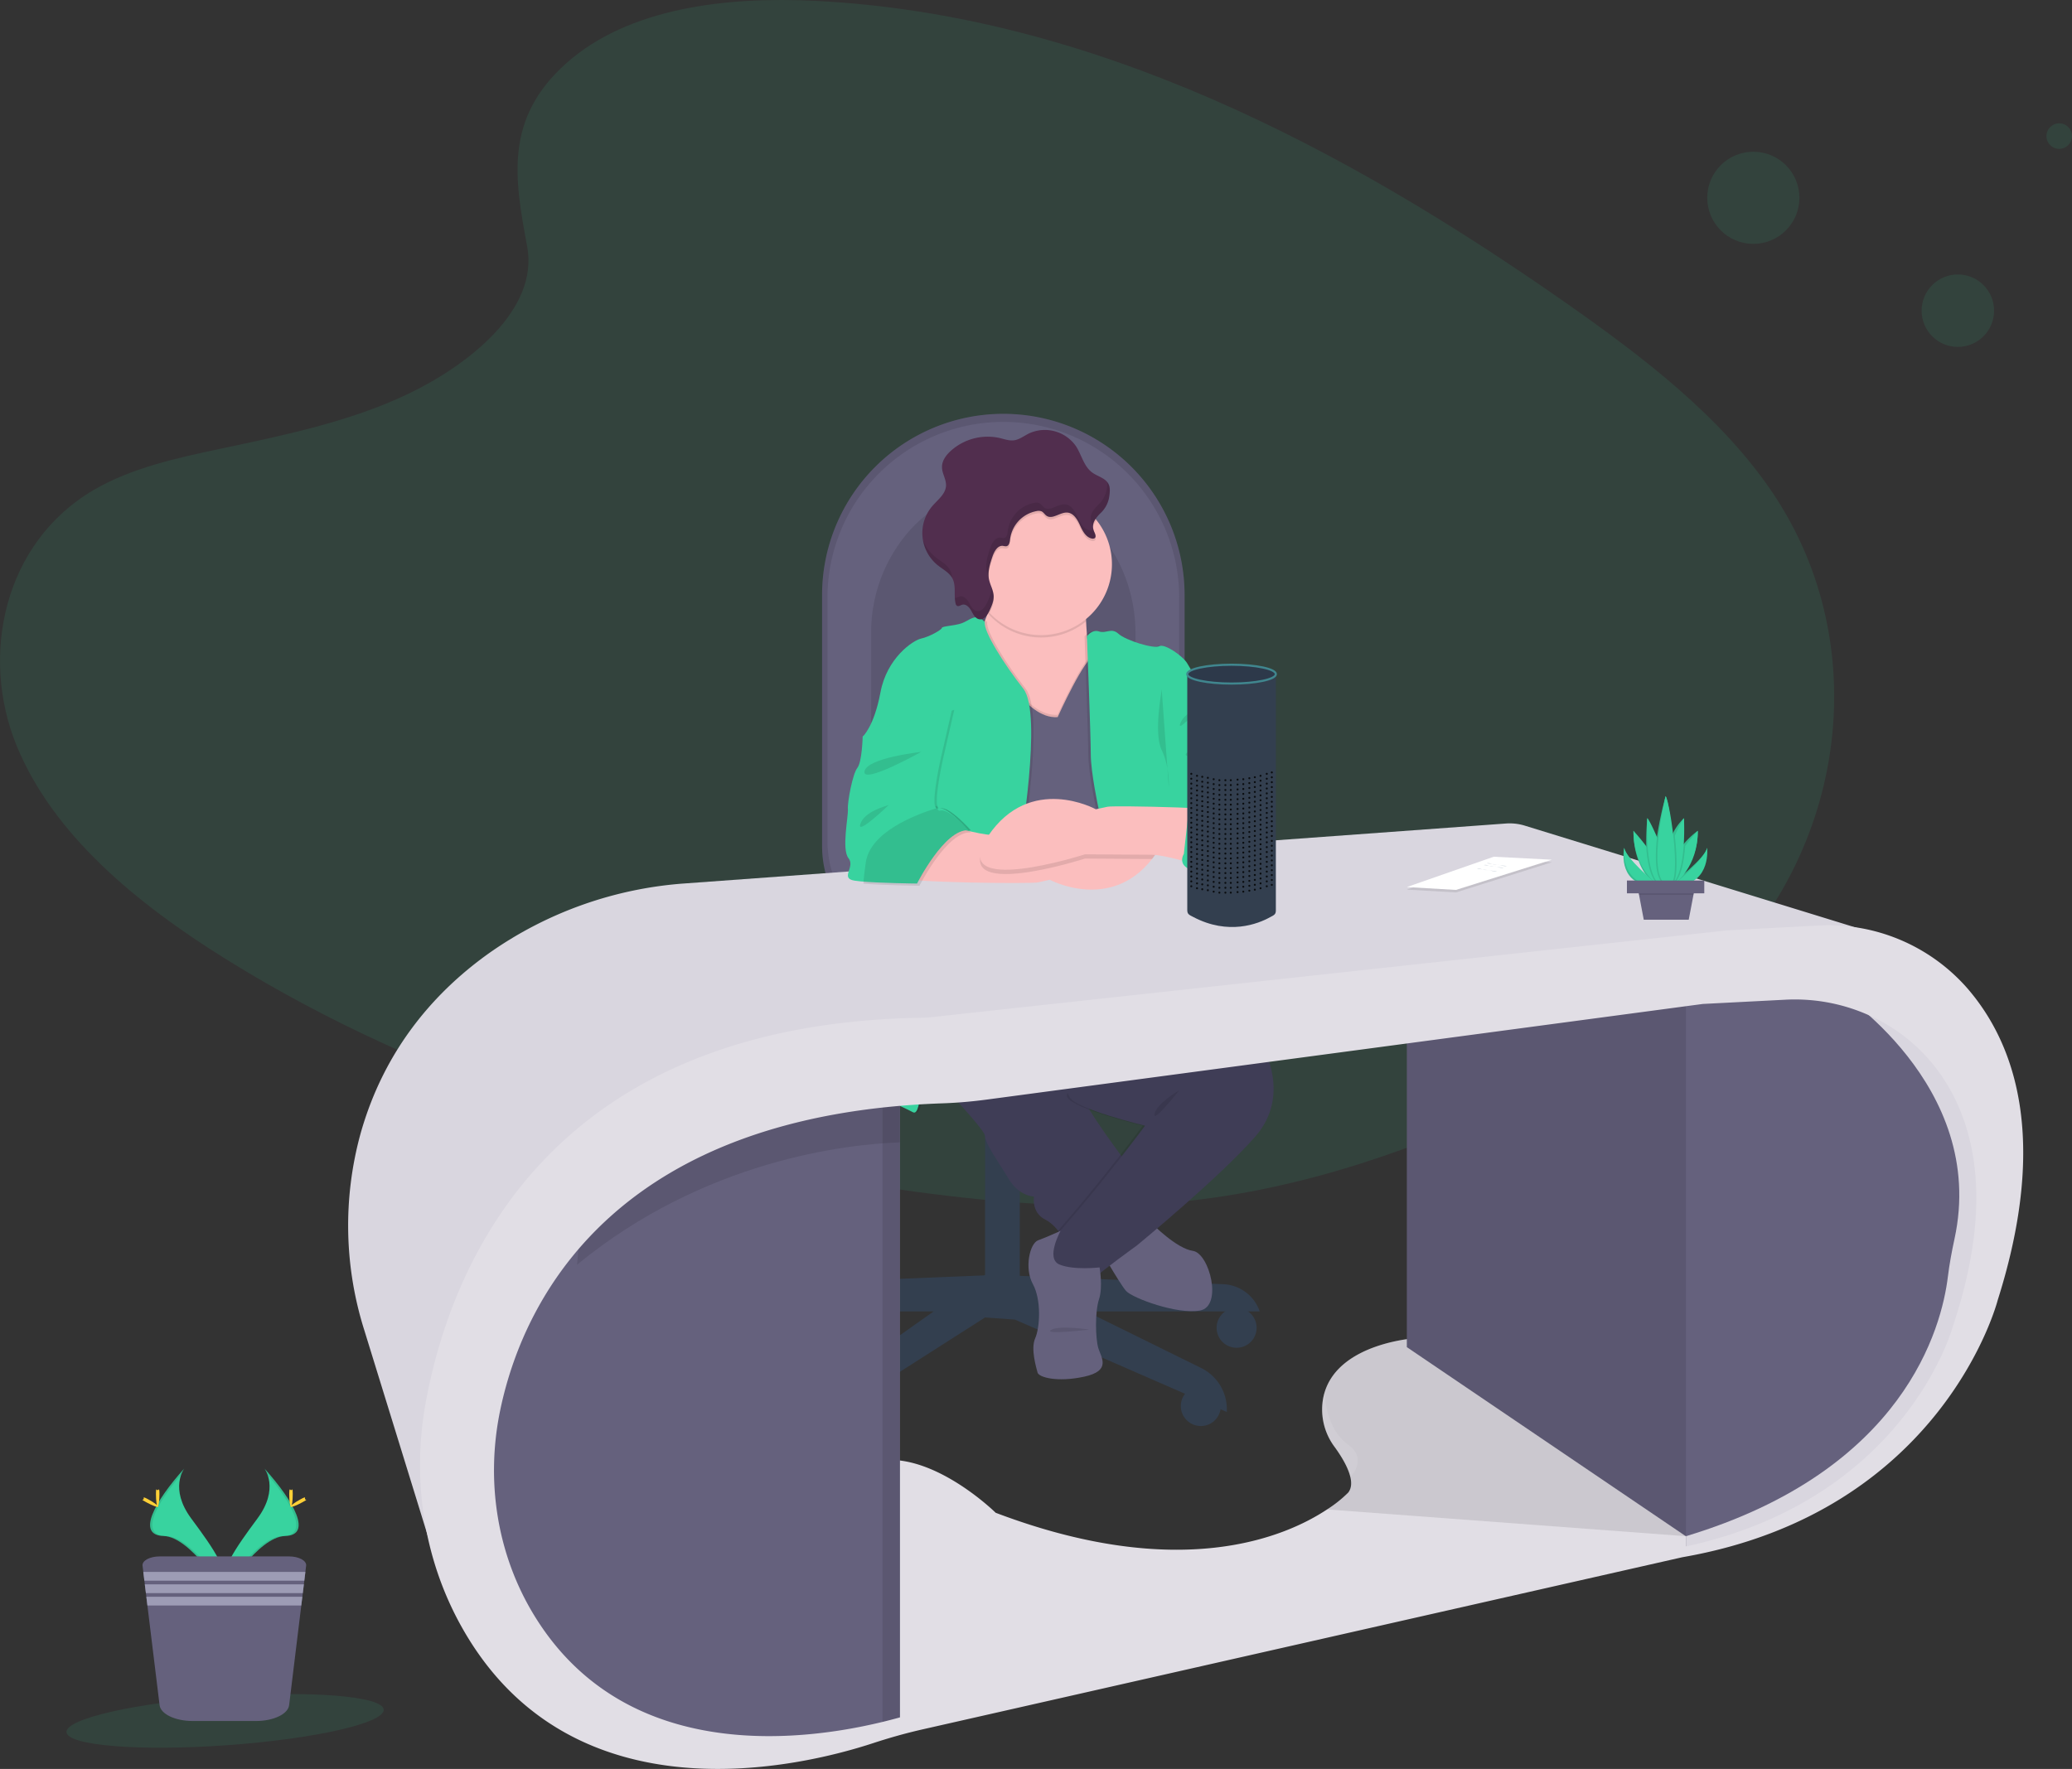 <svg height="830.55" viewBox="0 0 972.57 830.55" width="972.57" xmlns="http://www.w3.org/2000/svg"><rect x="0" y="0" width="972.57" height="830.55" fill="#333333" stroke="none"/><path d="m379.55 64.39c29.21-26 75.06-31.33 116.79-29.26 131.09 6.51 249.43 69.8 351.79 141.39 37 25.91 73.53 53.84 97.59 89.53 49 72.65 34.44 173.29-33.65 233.13-23.16 20.37-51.25 36-80.07 49.81-51.26 24.61-106.57 44.36-164.75 50-41.49 4-83.49.75-124.73-4.84-115.24-15.65-228.35-50.21-323.15-109.33-41.58-25.93-80.77-58.17-97.91-100.12s-6.17-95.12 36.29-119.95c17.56-10.27 38.55-14.9 59.11-19.26 30.25-6.41 61-12.73 88.3-25.76 28.2-13.46 61.59-39.5 56-69.29-5.98-31.97-10.79-60.05 18.39-86.05z" fill="#38d39f" opacity=".1" transform="translate(-113.71 -34.73)"/><path d="m499.58 314.11v117.57a52.62 52.62 0 0 0 52.66 52.65h70.2a47.27 47.27 0 0 0 47.3-47.33v-122.89a85.08 85.08 0 0 0 -170.16 0z" fill="#65617d" transform="translate(-113.71 -34.73)"/><path d="m499.58 314.11v117.57a52.62 52.62 0 0 0 52.66 52.65h70.2a47.27 47.27 0 0 0 47.3-47.33v-122.89a85.08 85.08 0 0 0 -170.16 0z" opacity=".1" transform="translate(-113.71 -34.73)"/><path d="m502.11 315.37v114.08a51.06 51.06 0 0 0 51.09 51.08h68.12a45.86 45.86 0 0 0 45.89-45.88v-119.28a82.55 82.55 0 0 0 -165.1 0z" fill="#65617d" transform="translate(-113.71 -34.73)"/><path d="m522.61 332.23v94.88a45.51 45.51 0 0 0 6.89 24.29c6.94 11 18.46 18.19 31.51 18.19h51.21c12.44 0 23.34-7.27 29.4-18.19a41 41 0 0 0 5.09-20v-99.17c0-37.91-27.78-68.65-62.05-68.65-17.13 0-32.64 7.68-43.87 20.11a72.26 72.26 0 0 0 -18.18 48.54z" opacity=".1" transform="translate(-113.71 -34.73)"/><circle cx="580.45" cy="623.42" fill="#333f4f" r="9.39"/><circle cx="563.65" cy="660.16" fill="#333f4f" r="9.39"/><circle cx="396.12" cy="666.81" fill="#333f4f" r="9.39"/><circle cx="358.69" cy="618.88" fill="#333f4f" r="9.39"/><path d="m464.64 457.59h11.76v73.47h-11.76z" fill="#333f4f"/><path d="m464.64 519.17h11.76v11.9h-11.76z" fill="#333f4f" opacity=".1"/><path d="m576.08 556.69h16.3v81.52h-16.3z" fill="#333f4f" transform="matrix(-1 0 0 -1 1054.75 1160.17)"/><path d="m474.44 637.68 106.71-4.37v17.14h-123.84a18.92 18.92 0 0 1 17.13-12.77z" fill="#333f4f" transform="translate(-113.71 -34.73)"/><path d="m687.87 637.68-106.72-4.37v17.14h123.85a18.92 18.92 0 0 0 -17.13-12.77z" fill="#333f4f" transform="translate(-113.71 -34.73)"/><path d="m592.39 635.06 85.19 42a21.56 21.56 0 0 1 12 19.35v1.27l-99.5-43.38-14-1-82.74 52.83a21.58 21.58 0 0 1 8.91-20.49l73.83-52.28z" fill="#333f4f" transform="translate(-113.71 -34.73)"/><path d="m578.36 492.32v7.92q3.07.12 6.29.12c1.85 0 3.67 0 5.46-.09v-7.95z" fill="#333f4f" opacity=".1" transform="translate(-113.71 -34.73)"/><ellipse cx="470.94" cy="450.15" fill="#333f4f" rx="43.39" ry="12.69"/><g transform="translate(-113.71 -34.73)"><path d="m541.64 484.87a5.16 5.16 0 0 0 1.85 3.67 11.63 11.63 0 0 0 1.38 1.14c6.46 4.62 22 7.88 40.15 7.88s33.82-3.29 40.25-7.95a9.78 9.78 0 0 0 .92-.72 5.46 5.46 0 0 0 2.23-4c0-7-19.42-12.69-43.4-12.69s-43.38 5.66-43.38 12.67z" fill="#333f4f"/><path d="m541.64 484.87a5.16 5.16 0 0 0 1.85 3.67 11.63 11.63 0 0 0 1.38 1.14c6.46 4.62 22 7.88 40.15 7.88s33.82-3.29 40.25-7.95a9.78 9.78 0 0 0 .92-.72 5.46 5.46 0 0 0 2.23-4c0-7-19.42-12.69-43.4-12.69s-43.38 5.66-43.38 12.67z" fill="#333f4f" opacity=".1"/><path d="m541.27 484.87a5.15 5.15 0 0 0 1.85 3.67c5.53-1.37 9.35-2.52 9.35-2.52s38.24 2.14 73.35 2.87a5.45 5.45 0 0 0 2.23-4c0-7-19.42-12.69-43.4-12.69s-43.38 5.66-43.38 12.67z" fill="#333f4f" opacity=".1"/><path d="m511.27 458.65a51 51 0 0 0 41.93 21.88h68.12a45.85 45.85 0 0 0 39.12-21.88z" fill="#333f4f" opacity=".1"/><path d="m541.64 484.87a5.16 5.16 0 0 0 1.85 3.67 11.63 11.63 0 0 0 1.38 1.14 653.62 653.62 0 0 0 80.4-.07 9.78 9.78 0 0 0 .92-.72 5.46 5.46 0 0 0 2.23-4c0-7-19.42-12.69-43.4-12.69s-43.38 5.66-43.38 12.67z" fill="#333f4f" opacity=".1"/><path d="m502.64 483.71a657.47 657.47 0 0 0 164.78 0 11.53 11.53 0 0 0 11.58-11.53 11.53 11.53 0 0 0 -11.53-11.53h-164.83a11.53 11.53 0 0 0 -11.53 11.53 11.53 11.53 0 0 0 11.53 11.53z" fill="#333f4f"/><path d="m654.51 609.29s11.37 11.64 19.13 12.75 14.14 26.06 3.33 28-31.61-5.82-34.66-9.15-14.14-23-14.14-23z" fill="#65617d"/><path d="m591.85 485.08s27.73 52.95 28.28 60.16 24.12 37.76 24.12 37.76l-29.39 37.1s-3.88-9.43-10.53-12.76-5.27-10.81-5.27-10.81-6.93 0-11.92-8.32-11.09-16.63-11.09-20.21-36.6-41.31-36.6-41.31l2.77-40.2 7.49-12.75z" fill="#3f3d56"/><path d="m663.94 488.13.24.21c3.36 3 41.07 36.42 41.07 37.21s13.58 23.29-3.33 42.7-55.73 51.29-55.73 51.29-16.91 12.2-19.13 14.7-35.76 0-15.8-22.74 38.81-48.24 38.81-48.24-33.27-8-35.48-13.58 43.8-74.86 43.8-74.86z" opacity=".1"/><path d="m665.05 488.13.24.21c3.36 3 41.07 36.42 41.07 37.21s13.58 23.29-3.33 42.7-55.73 51.29-55.73 51.29-16.91 12.2-19.13 14.7-35.77 0-15.8-22.74 38.81-48.24 38.81-48.24-33.27-8-35.49-13.58-46-73.48-46-73.48l89.83-1.38z" fill="#3f3d56"/><path d="m569.12 339 3.32 30.22s34.1 13.59 34.94 13.31 22.73-20 19.13-33c-1.81-6.53-2.64-15.59-3-23s-.31-13.05-.31-13.05-49.63-17.75-45.19-5.55c1.61 4.43.88 9.74-.7 14.7a68.46 68.46 0 0 1 -8.19 16.37z" fill="#fbbebe"/><path d="m577.29 322.61c.3.35.61.68.92 1a33.25 33.25 0 0 0 45.28 2.88c-.38-7.34-.31-13.05-.31-13.05s-49.63-17.75-45.19-5.55c1.61 4.45.88 9.76-.7 14.72z" opacity=".1"/><path d="m569.12 299.68a33.26 33.26 0 1 0 33.27-33.27 33.06 33.06 0 0 0 -33.27 33.27z" fill="#fbbebe"/><path d="m610.15 370.34s13-28.88 17.47-28.88 11.38 149.39 11.38 149.39l-67.92 1.06-2.78-78.43 13.85-69.48s12.47 27.41 28 26.34z" opacity=".1"/><path d="m610.15 372.56s13-28.88 17.47-28.88 11.38 149.38 11.38 149.38l-77.07 1.17 6.37-78.53 13.87-69.53s12.45 27.46 27.98 26.39z" opacity=".1"/><path d="m610.15 371.45s13-28.88 17.47-28.88 11.38 149.43 11.38 149.43l-77.07 1.17 6.37-78.53 13.87-69.53s12.45 27.41 27.98 26.34z" fill="#65617d"/><path d="m622.79 333.5s2.33-3.41 5.66-2.3 5.82-1.94 9.15 1.11 16.63 7.21 19.13 5.82 11.36 4.72 13.31 8.32 8.31 13.31 8.31 13.31 5.55 6.65 4.72 10.26 1.94 7.76 5.26 9.42 10 18.3 10 18.3-1.81 22.26 5.67 26.13 1.94 20.8 1.94 20.8l-35.36-8.39-10-22.74s3.88 66.55 8.59 72.64 5.27 10 5.27 10-18.3 3.88-22.18 7.2-14.14-.83-14.14-.83l-10-88.44s-3.6-16.64-3.6-25.23-1.73-55.38-1.73-55.38z" opacity=".1"/><path d="m623.9 333.5s2.33-3.41 5.66-2.3 5.82-1.94 9.15 1.11 16.63 7.21 19.13 5.82 11.36 4.72 13.3 8.32 8.32 13.31 8.32 13.31 5.55 6.65 4.72 10.26 1.94 7.76 5.26 9.42 10 18.3 10 18.3-1.79 22.25 5.7 26.13c1.87 1 2.93 3.13 3.46 5.83 2.15 10.86-6.76 20.8-17.83 20.46l-19-7.88-10-28.74s3.88 66.55 8.59 72.64 5.27 10 5.27 10-18.3 3.88-22.18 7.2-14.14-.83-14.14-.83l-10-88.44s-3.6-16.64-3.6-25.23-1.81-55.38-1.81-55.38z" fill="#38d39f"/><path d="m685 381.66s-3.33 9.15-12.48 8.32 12.48-8.32 12.48-8.32z" opacity=".1"/><path d="m676.14 367.8s-6.1 1.11-8.32 6.37 8.32-6.37 8.32-6.37z" opacity=".1"/><path d="m659 358.37c0 1.11-3.89 20.52 0 28.56s3.32 17.47 3.32 17.47z" opacity=".1"/><path d="m577.11 326.82s-2.17-2.55-4.39-2.27-3.6 1.66-6.38 2.77-9.42 1.39-9.42 2.22-5.83 4.16-9.71 5-16.08 9.15-19.13 25.23-8.32 20.79-8.32 20.79l29.39 14.44s-22.73 96.48-25.5 103.41-3 48-3 48 18 8 22.73 10.53 2.77-23.84 12.48-39.09 20.79-37.43 20.79-37.43l16.86-47.42s10.82-63.21 1.67-74.86-18.9-27.14-18.07-31.32z" opacity=".1"/><path d="m576 326.82s-2.17-2.55-4.39-2.27-3.6 1.66-6.38 2.77-9.42 1.39-9.42 2.22-5.82 4.16-9.71 5-16.1 9.14-19.1 25.22-8.31 20.79-8.31 20.79l29.31 14.45s-22.73 96.48-25.5 103.41-3 48-3 48 18 8 22.73 10.53 2.77-23.94 12.47-39.15 20.79-37.43 20.79-37.43l16.91-47.36s10.82-63.21 1.67-74.86-18.9-27.14-18.07-31.32z" fill="#38d39f"/><path d="m515.88 448.2c.82.13 1.87.26 3.08.37 8.88.81 26.31 1 26.31 1s13-25.79 24.12-25c0 0-10.26-11.64-14.41-10.25-.7.23-1.14-.28-1.35-1.28-1.11-5 2.73-22 2.73-22l5.27-23-30.5 7.48c-2.77.56-11.37 5-11.37 5s-.27 11.92-2.49 14.7-4.71 16.08-4.44 19.4-3.05 18.86.28 23-4.11 9.47 2.77 10.58z" opacity=".1"/><path d="m629.83 629.8s1.67 9.15-.27 15-1.67 18.58-.28 23 6.1 10.53-6.65 13.3-21.35.28-21.91-1.94-3.32-11.09-1.11-16.08 3-18-1.11-25.51-1.38-19.13 2.5-20.51 10.54-4.44 10.54-4.44-7.21 13-.56 15.81 18.85 1.37 18.85 1.37z" fill="#65617d"/><path d="m569.12 299.68a33.06 33.06 0 0 0 9.09 22.84 1.19 1.19 0 0 0 .08-.16c1-2.11 1.93-4.3 1.85-6.61-.09-2.79-1.7-5.31-2.22-8.07-.65-3.48.49-7 1.61-10.38.82-2.46 2.41-5.45 5-5.15a5.76 5.76 0 0 0 1.53.18c1.37-.21 1.65-2 1.81-3.38a15.35 15.35 0 0 1 12.53-13.16 3.88 3.88 0 0 1 2.19.15c1 .43 1.49 1.47 2.36 2.07 2.81 1.95 6.39-1.78 9.81-1.49 2.91.24 4.68 3.21 5.88 5.87s2.69 5.69 5.54 6.31a1.75 1.75 0 0 0 1.35-.15c.88-.65.27-2-.18-3-1.17-2.64-.39-4.73 1-6.61a33.26 33.26 0 0 0 -59.25 20.76z" opacity=".1"/><path d="m627.33 284.42c.45 1 1.07 2.38.17 3a1.68 1.68 0 0 1 -1.34.15c-2.85-.61-4.35-3.65-5.55-6.31s-3-5.63-5.87-5.87c-3.42-.29-7 3.44-9.82 1.49-.86-.6-1.39-1.64-2.35-2.07a3.88 3.88 0 0 0 -2.19-.14 15.35 15.35 0 0 0 -12.54 13.15c-.14 1.37-.43 3.17-1.8 3.38a5.72 5.72 0 0 1 -1.53-.18c-2.58-.3-4.16 2.68-5 5.14-1.12 3.37-2.26 6.91-1.61 10.39.52 2.76 2.13 5.28 2.22 8.08.07 2.3-.9 4.5-1.85 6.6s-2.52 4.56-4.8 4.26c-1.88-.24-2.91-2.23-3.81-3.9s-2.52-3.45-4.34-2.93c-.82.24-1.66.93-2.4.51a1.75 1.75 0 0 1 -.7-1.21c-.89-3.87.39-8.23-1.5-11.73-1.45-2.69-4.39-4.15-6.78-6.06a19.42 19.42 0 0 1 -2.63-27.8c2.56-3 6.24-5.64 6.45-9.57.15-3-1.87-5.75-1.89-8.75s1.85-5.52 4-7.51a25.83 25.83 0 0 1 23.22-6.12c2.15.52 4.31 1.32 6.5 1.05 2.55-.32 4.67-2 7-3.18a17.8 17.8 0 0 1 22.21 6c2.62 4.09 3.65 9.42 7.57 12.29 2.57 1.88 6.27 2.59 7.69 5.44.85 1.72.61 3.75.35 5.64a13.2 13.2 0 0 1 -4.22 8.08c-2.41 2.48-4.46 5.07-2.86 8.68z" fill="#512e4e"/><g opacity=".1"><path d="m556.57 257.46a14.78 14.78 0 0 1 -.59-2.31 14.5 14.5 0 0 1 .59 2.31z"/><path d="m626.77 282a9 9 0 0 0 -.55-1.48c-1.6-3.62.45-6.2 2.84-8.62a13.23 13.23 0 0 0 4.21-8.08 20 20 0 0 0 .24-2.56 5.49 5.49 0 0 1 .52.8c.85 1.72.61 3.75.35 5.64a13.2 13.2 0 0 1 -4.22 8.08c-1.82 1.87-3.44 3.81-3.39 6.22z"/><path d="m564.23 314.8c1.82-.53 3.44 1.27 4.34 2.93s1.93 3.66 3.81 3.9c2.28.29 3.85-2.17 4.8-4.26s1.93-4.3 1.85-6.6a7.77 7.77 0 0 0 -.08-.83 15 15 0 0 1 1.19 4.71c.07 2.3-.9 4.5-1.85 6.6s-2.52 4.56-4.8 4.26c-1.88-.24-2.91-2.23-3.81-3.9s-2.52-3.45-4.34-2.93c-.82.24-1.66.93-2.4.51a1.75 1.75 0 0 1 -.7-1.21 15.37 15.37 0 0 1 -.33-2.64c.72.32 1.54-.34 2.32-.54z"/><path d="m552.85 296.31c2.39 1.91 5.34 3.37 6.79 6.06a9.62 9.62 0 0 1 1 3.75c-1.47-2.6-4.35-4.05-6.7-5.93a19.59 19.59 0 0 1 -7-11.85 19.46 19.46 0 0 0 5.91 7.97z"/><path d="m577.86 306.11a21.77 21.77 0 0 1 -1.05-3.42c-.65-3.48.49-7 1.61-10.39.82-2.46 2.41-5.44 5-5.14a5.76 5.76 0 0 0 1.53.18c1.37-.21 1.66-2 1.8-3.39a15.37 15.37 0 0 1 12.54-13.14 3.79 3.79 0 0 1 2.19.14c1 .43 1.49 1.47 2.35 2.07 2.82 2 6.4-1.78 9.82-1.49 2.9.24 4.68 3.21 5.88 5.87s2.7 5.69 5.54 6.31a1.68 1.68 0 0 0 1.34-.15 1.08 1.08 0 0 0 .44-.83 6.55 6.55 0 0 0 .5 1.69c.45 1 1.07 2.38.17 3a1.68 1.68 0 0 1 -1.34.15c-2.85-.61-4.35-3.65-5.55-6.31s-3-5.63-5.87-5.87c-3.42-.29-7 3.44-9.82 1.49-.86-.6-1.39-1.64-2.35-2.07a3.88 3.88 0 0 0 -2.19-.14 15.35 15.35 0 0 0 -12.54 13.15c-.14 1.37-.43 3.17-1.8 3.38a5.72 5.72 0 0 1 -1.53-.18c-2.58-.3-4.16 2.68-5 5.14-1.07 3.24-2.14 6.62-1.67 9.95z"/></g><path d="m519 448.57c8.88.81 26.31 1 26.31 1s13-25.79 24.12-25c0 0-10.26-11.64-14.41-10.25-.7.23-1.14-.28-1.35-1.28-10.86 3.32-31.56 11.43-33.59 25.67-.58 3.88-.93 7.12-1.08 9.86z" opacity=".1"/><path d="m517.85 448.57c8.88.81 26.31 1 26.31 1s13-25.79 24.12-25c0 0-10.25-11.64-14.41-10.25-.7.23-1.13-.28-1.35-1.28-10.86 3.32-31.56 11.43-33.59 25.67-.54 3.88-.88 7.12-1.08 9.86z" fill="#38d39f"/><path d="m595.73 522.78s-25-6.1-28.83-2.77 28.83 2.77 28.83 2.77z" opacity=".1"/><path d="m667.26 546.63s-10.53 6.1-11.64 11.09 11.64-11.09 11.64-11.09z" opacity=".1"/><path d="m625.12 659s-14.42-2.22-18.11.18 18.11-.18 18.11-.18z" opacity=".1"/><path d="m481.07 852.54s55.88-3 69.5-11 32.9-8 33-8l222.5-48.54 92.5-22 16.5-2.17-54.5-62.36-1.66-.72-80.34-34.75s-36 2-43.11 25.46a28.15 28.15 0 0 0 -1 5.06 29.33 29.33 0 0 0 5.68 20.53c2.84 3.89 6.33 9.39 7.43 14.25.62 2.74.48 5.27-1 7.2a58.69 58.69 0 0 1 -9.88 7.89c-19.59 13-69.11 34.42-155.62 1.61 0 0-37-36.5-65-21s-35 128.54-35 128.54z" fill="#e1dee5"/><path d="m747.53 728.34c.62 2.74.48 5.27-1 7.2a58.69 58.69 0 0 1 -9.88 7.89l168.42 12.57-46.16-58.25-80.34-34.75s-36 2-43.11 25.46a28.15 28.15 0 0 0 -1 5.06 29.33 29.33 0 0 0 5.68 20.53c2.8 3.95 6.29 9.43 7.39 14.29z" opacity=".1"/></g><path d="m798.36 464.31-138 3v165.19l131 88.81 31.5-29-6.5-96 6.5-89.5z" fill="#65617d"/><path d="m990.57 472-161.12-49.61a24.2 24.2 0 0 0 -9-1l-384.9 28.1a181.72 181.72 0 0 0 -91.66 32.33c-24.91 17.57-49.58 44.54-61 85.37a163 163 0 0 0 1.73 91.81l33.95 110s-25.5-239 229-251z" fill="#d9d6df" transform="translate(-113.71 -34.73)"/><path d="m740.1 714.09c2.84 3.89 6.33 9.39 7.43 14.25 4.36-5.05 5.3-10.75-1-15.3-7.89-5.74-10.52-15.7-11.11-24.54a28.15 28.15 0 0 0 -1 5.06 29.33 29.33 0 0 0 5.68 20.53z" fill="#fff" opacity=".1" transform="translate(-113.71 -34.73)"/><path d="m336.07 741 19 64.5 43 42 54 11 84-15v-298.5s-14.5-9.5-16-9.5-42 6.5-42 6.5l-91.7 65.77-3.8 2.73-41 61z" fill="#65617d" transform="translate(-113.71 -34.73)"/><path d="m422.36 497.81v311l-8.1 1.45v-312.45z" fill="#65617d"/><path d="m798.36 464.31-138 3v165.19l131 88.81 31.5-29-6.5-96 6.5-89.5z" opacity=".1"/><path d="m422.36 497.81v311l-8.1 1.45v-312.45z" opacity=".1"/><path d="m384.57 628.54c60-49.3 126.7-56.55 151.5-57.45v-26.09s-14.5-9.5-16-9.5-42 6.5-42 6.5l-91.7 65.77z" opacity=".1" transform="translate(-113.71 -34.73)"/><path d="m1051.57 602s-6.19 16.36-12.83 35.41c-5.88 16.93-12.12 36-14.67 47.59-1 4.43-3.51 9-7.06 13.47-16.19 20.55-53.5 40.46-59.94 47.53-7.85 8.62-52 14.83-52 14.83v-265.29l29.5-9.5h37.5l48.5 22 25 37z" fill="#65617d" transform="translate(-113.71 -34.73)"/><path d="m537 446.82c1.94 2.36 60.86 2.91 63.91 2.22l5.54-1.25s28.44 15.31 48-9.74c.84-1.07 1.66-2.21 2.46-3.43 19.55-29.8-45.61-8-45.61-8s-24.95.14-31.33.14h-.66c-6.63-.27-19.85-4.29-19.85-4.29s-24.39 22-22.46 24.35z" fill="#fbbebe" transform="translate(-113.71 -34.73)"/><path d="m623 437.84s24.95.14 31.33.21h.15c.84-1.07 1.66-2.21 2.46-3.43 19.55-29.8-45.61-8-45.61-8s-24.95.14-31.33.14h-.66c-.63.82-1.25 1.68-1.86 2.59-19.89 29.54 45.52 8.49 45.52 8.49z" opacity=".1" transform="translate(-113.71 -34.73)"/><path d="m674.78 440.58s-14.09-4.46-20.47-4.53-31.33-.2-31.33-.2-65.39 21-45.52-8.55 50.61-12.61 50.61-12.61l5.55-1.19c3.06-.66 62 .55 63.88 2.93s-22.72 24.15-22.72 24.15z" fill="#fbbebe" transform="translate(-113.71 -34.73)"/><path d="m704 423.87s-.4 19.23-13.73 20.33c-28 2.29-20.88-8.53-20.88-8.53l2.42-21.54 13.19-11.94s5.79 2.66 6.54 2.21 12.46 19.47 12.46 19.47z" fill="#38d39f" transform="translate(-113.71 -34.73)"/><path d="m514.77 448.2c.82.13 1.87.26 3.08.37 8.88.81 26.31 1 26.31 1s13-25.79 24.12-25c0 0-10.25-11.64-14.41-10.25-.7.23-1.13-.28-1.35-1.28-1.1-5 2.73-22 2.73-22l5.27-23-30.52 7.52c-2.77.56-11.36 5-11.36 5s-.28 11.92-2.5 14.7-4.71 16.08-4.44 19.4-3.05 18.86.28 23-4.14 9.43 2.79 10.54z" fill="#38d39f" transform="translate(-113.71 -34.73)"/><path d="m546.1 387.76s-25.5 2.77-26.61 9.15 26.61-9.15 26.61-9.15z" opacity=".1" transform="translate(-113.71 -34.73)"/><path d="m530.85 412.71c-1.66.56-11.36 3.05-13.3 8.88s13.3-8.88 13.3-8.88z" opacity=".1" transform="translate(-113.71 -34.73)"/><path d="m519 449.6c8.88.81 26.31 1 26.31 1s13-25.79 24.12-25c0 0-10.26-11.64-14.41-10.25-.7.23-1.14-.28-1.35-1.28-10.86 3.32-31.56 11.43-33.59 25.67-.58 3.88-.93 7.12-1.08 9.86z" opacity=".1" transform="translate(-113.71 -34.73)"/><path d="m712.58 351.32v110.93c0 1.91-1 2.18-2.69 3.11-5.62 3.12-19.49 8.67-36.13-.12-1.71-.9-2.76-1.21-2.76-3.14v-110.1s21.15 8.56 41.58-.68z" fill="#333f4f" transform="translate(-113.71 -34.73)"/><ellipse cx="578.08" cy="316.52" fill="#2d394a" rx="20.79" ry="4.42" stroke="#40868e" stroke-miterlimit="10"/><g opacity=".8"><circle cx="596.97" cy="362.66" r=".47"/><circle cx="594.61" cy="363.32" r=".47"/><circle cx="591.68" cy="364.25" r=".47"/><circle cx="586.43" cy="365.38" r=".47"/><circle cx="580.9" cy="366.05" r=".47"/><circle cx="575.18" cy="366.32" r=".47"/><circle cx="566.95" cy="365.19" r=".47"/><circle cx="569.68" cy="365.85" r=".47"/><circle cx="561.87" cy="364.25" r=".47"/><circle cx="564.32" cy="364.72" r=".47"/><circle cx="559.18" cy="363.32" r=".47"/><circle cx="589" cy="364.92" r=".47"/><circle cx="583.59" cy="365.85" r=".47"/><circle cx="577.72" cy="366.32" r=".47"/><circle cx="572.37" cy="366.32" r=".47"/></g><g opacity=".8"><circle cx="596.97" cy="364.95" r=".47"/><circle cx="594.61" cy="365.62" r=".47"/><circle cx="591.68" cy="366.55" r=".47"/><circle cx="586.43" cy="367.68" r=".47"/><circle cx="580.9" cy="368.35" r=".47"/><circle cx="575.18" cy="368.61" r=".47"/><circle cx="566.95" cy="367.48" r=".47"/><circle cx="569.68" cy="368.15" r=".47"/><circle cx="561.87" cy="366.55" r=".47"/><circle cx="564.32" cy="367.02" r=".47"/><circle cx="559.18" cy="365.62" r=".47"/><circle cx="589" cy="367.21" r=".47"/><circle cx="583.59" cy="368.15" r=".47"/><circle cx="577.72" cy="368.61" r=".47"/><circle cx="572.37" cy="368.61" r=".47"/></g><g opacity=".8"><circle cx="596.97" cy="367.25" r=".47"/><circle cx="594.61" cy="367.91" r=".47"/><circle cx="591.68" cy="368.84" r=".47"/><circle cx="586.43" cy="369.97" r=".47"/><circle cx="580.9" cy="370.64" r=".47"/><circle cx="575.18" cy="370.91" r=".47"/><circle cx="566.95" cy="369.78" r=".47"/><circle cx="569.68" cy="370.44" r=".47"/><circle cx="561.87" cy="368.84" r=".47"/><circle cx="564.32" cy="369.31" r=".47"/><circle cx="559.18" cy="367.91" r=".47"/><circle cx="589" cy="369.51" r=".47"/><circle cx="583.59" cy="370.44" r=".47"/><circle cx="577.72" cy="370.91" r=".47"/><circle cx="572.37" cy="370.91" r=".47"/></g><g opacity=".8"><circle cx="596.97" cy="369.55" r=".47"/><circle cx="594.61" cy="370.21" r=".47"/><circle cx="591.68" cy="371.14" r=".47"/><circle cx="586.43" cy="372.27" r=".47"/><circle cx="580.9" cy="372.94" r=".47"/><circle cx="575.18" cy="373.2" r=".47"/><circle cx="566.95" cy="372.07" r=".47"/><circle cx="569.68" cy="372.74" r=".47"/><circle cx="561.87" cy="371.14" r=".47"/><circle cx="564.32" cy="371.61" r=".47"/><circle cx="559.18" cy="370.21" r=".47"/><circle cx="589" cy="371.8" r=".47"/><circle cx="583.59" cy="372.74" r=".47"/><circle cx="577.72" cy="373.2" r=".47"/><circle cx="572.37" cy="373.2" r=".47"/></g><g opacity=".8"><circle cx="596.97" cy="371.84" r=".47"/><circle cx="594.61" cy="372.5" r=".47"/><circle cx="591.68" cy="373.44" r=".47"/><circle cx="586.43" cy="374.57" r=".47"/><circle cx="580.9" cy="375.24" r=".47"/><circle cx="575.18" cy="375.5" r=".47"/><circle cx="566.95" cy="374.37" r=".47"/><circle cx="569.68" cy="375.03" r=".47"/><circle cx="561.87" cy="373.44" r=".47"/><circle cx="564.32" cy="373.9" r=".47"/><circle cx="559.18" cy="372.5" r=".47"/><circle cx="589" cy="374.1" r=".47"/><circle cx="583.59" cy="375.03" r=".47"/><circle cx="577.72" cy="375.5" r=".47"/><circle cx="572.37" cy="375.5" r=".47"/></g><g opacity=".8"><circle cx="596.97" cy="374.14" r=".47"/><circle cx="594.61" cy="374.8" r=".47"/><circle cx="591.68" cy="375.73" r=".47"/><circle cx="586.43" cy="376.86" r=".47"/><circle cx="580.9" cy="377.53" r=".47"/><circle cx="575.18" cy="377.79" r=".47"/><circle cx="566.95" cy="376.66" r=".47"/><circle cx="569.68" cy="377.33" r=".47"/><circle cx="561.87" cy="375.73" r=".47"/><circle cx="564.32" cy="376.2" r=".47"/><circle cx="559.18" cy="374.8" r=".47"/><circle cx="589" cy="376.39" r=".47"/><circle cx="583.59" cy="377.33" r=".47"/><circle cx="577.72" cy="377.79" r=".47"/><circle cx="572.37" cy="377.79" r=".47"/></g><g opacity=".8"><circle cx="596.97" cy="376.43" r=".47"/><circle cx="594.61" cy="377.09" r=".47"/><circle cx="591.68" cy="378.03" r=".47"/><circle cx="586.43" cy="379.16" r=".47"/><circle cx="580.9" cy="379.83" r=".47"/><circle cx="575.18" cy="380.09" r=".47"/><circle cx="566.95" cy="378.96" r=".47"/><circle cx="569.68" cy="379.62" r=".47"/><circle cx="561.87" cy="378.03" r=".47"/><circle cx="564.32" cy="378.49" r=".47"/><circle cx="559.18" cy="377.09" r=".47"/><circle cx="589" cy="378.69" r=".47"/><circle cx="583.59" cy="379.62" r=".47"/><circle cx="577.72" cy="380.09" r=".47"/><circle cx="572.37" cy="380.09" r=".47"/></g><g opacity=".8"><circle cx="596.97" cy="378.73" r=".47"/><circle cx="594.61" cy="379.39" r=".47"/><circle cx="591.68" cy="380.32" r=".47"/><circle cx="586.43" cy="381.45" r=".47"/><circle cx="580.9" cy="382.12" r=".47"/><circle cx="575.18" cy="382.39" r=".47"/><circle cx="566.95" cy="381.26" r=".47"/><circle cx="569.68" cy="381.92" r=".47"/><circle cx="561.87" cy="380.32" r=".47"/><circle cx="564.32" cy="380.79" r=".47"/><circle cx="559.18" cy="379.39" r=".47"/><circle cx="589" cy="380.99" r=".47"/><circle cx="583.59" cy="381.92" r=".47"/><circle cx="577.72" cy="382.39" r=".47"/><circle cx="572.37" cy="382.39" r=".47"/></g><g opacity=".8"><circle cx="596.97" cy="381.02" r=".47"/><circle cx="594.61" cy="381.68" r=".47"/><circle cx="591.68" cy="382.62" r=".47"/><circle cx="586.43" cy="383.75" r=".47"/><circle cx="580.9" cy="384.42" r=".47"/><circle cx="575.18" cy="384.68" r=".47"/><circle cx="566.95" cy="383.55" r=".47"/><circle cx="569.68" cy="384.21" r=".47"/><circle cx="561.87" cy="382.62" r=".47"/><circle cx="564.32" cy="383.08" r=".47"/><circle cx="559.18" cy="381.68" r=".47"/><circle cx="589" cy="383.28" r=".47"/><circle cx="583.59" cy="384.21" r=".47"/><circle cx="577.72" cy="384.68" r=".47"/><circle cx="572.37" cy="384.68" r=".47"/></g><g opacity=".8"><circle cx="596.97" cy="383.32" r=".47"/><circle cx="594.61" cy="383.98" r=".47"/><circle cx="591.68" cy="384.91" r=".47"/><circle cx="586.43" cy="386.04" r=".47"/><circle cx="580.9" cy="386.71" r=".47"/><circle cx="575.18" cy="386.98" r=".47"/><circle cx="566.95" cy="385.85" r=".47"/><circle cx="569.68" cy="386.51" r=".47"/><circle cx="561.87" cy="384.91" r=".47"/><circle cx="564.32" cy="385.38" r=".47"/><circle cx="559.18" cy="383.98" r=".47"/><circle cx="589" cy="385.58" r=".47"/><circle cx="583.59" cy="386.51" r=".47"/><circle cx="577.72" cy="386.98" r=".47"/><circle cx="572.37" cy="386.98" r=".47"/></g><g opacity=".8"><circle cx="596.97" cy="385.61" r=".47"/><circle cx="594.61" cy="386.28" r=".47"/><circle cx="591.68" cy="387.21" r=".47"/><circle cx="586.43" cy="388.34" r=".47"/><circle cx="580.9" cy="389.01" r=".47"/><circle cx="575.18" cy="389.27" r=".47"/><circle cx="566.95" cy="388.14" r=".47"/><circle cx="569.68" cy="388.81" r=".47"/><circle cx="561.87" cy="387.21" r=".47"/><circle cx="564.32" cy="387.68" r=".47"/><circle cx="559.18" cy="386.28" r=".47"/><circle cx="589" cy="387.87" r=".47"/><circle cx="583.59" cy="388.81" r=".47"/><circle cx="577.72" cy="389.27" r=".47"/><circle cx="572.37" cy="389.27" r=".47"/></g><g opacity=".8"><circle cx="596.97" cy="387.91" r=".47"/><circle cx="594.61" cy="388.57" r=".47"/><circle cx="591.68" cy="389.5" r=".47"/><circle cx="586.43" cy="390.63" r=".47"/><circle cx="580.9" cy="391.3" r=".47"/><circle cx="575.18" cy="391.57" r=".47"/><circle cx="566.95" cy="390.44" r=".47"/><circle cx="569.68" cy="391.1" r=".47"/><circle cx="561.87" cy="389.5" r=".47"/><circle cx="564.32" cy="389.97" r=".47"/><circle cx="559.18" cy="388.57" r=".47"/><circle cx="589" cy="390.17" r=".47"/><circle cx="583.59" cy="391.1" r=".47"/><circle cx="577.72" cy="391.57" r=".47"/><circle cx="572.37" cy="391.57" r=".47"/></g><g opacity=".8"><circle cx="596.97" cy="390.21" r=".47"/><circle cx="594.61" cy="390.87" r=".47"/><circle cx="591.68" cy="391.8" r=".47"/><circle cx="586.43" cy="392.93" r=".47"/><circle cx="580.9" cy="393.6" r=".47"/><circle cx="575.18" cy="393.86" r=".47"/><circle cx="566.95" cy="392.73" r=".47"/><circle cx="569.68" cy="393.4" r=".47"/><circle cx="561.87" cy="391.8" r=".47"/><circle cx="564.32" cy="392.27" r=".47"/><circle cx="559.18" cy="390.87" r=".47"/><circle cx="589" cy="392.46" r=".47"/><circle cx="583.59" cy="393.4" r=".47"/><circle cx="577.72" cy="393.86" r=".47"/><circle cx="572.37" cy="393.86" r=".47"/></g><g opacity=".8"><circle cx="596.97" cy="392.5" r=".47"/><circle cx="594.61" cy="393.16" r=".47"/><circle cx="591.68" cy="394.1" r=".47"/><circle cx="586.43" cy="395.23" r=".47"/><circle cx="580.9" cy="395.9" r=".47"/><circle cx="575.18" cy="396.16" r=".47"/><circle cx="566.95" cy="395.03" r=".47"/><circle cx="569.68" cy="395.69" r=".47"/><circle cx="561.87" cy="394.1" r=".47"/><circle cx="564.32" cy="394.56" r=".47"/><circle cx="559.18" cy="393.16" r=".47"/><circle cx="589" cy="394.76" r=".47"/><circle cx="583.59" cy="395.69" r=".47"/><circle cx="577.72" cy="396.16" r=".47"/><circle cx="572.37" cy="396.16" r=".47"/></g><g opacity=".8"><circle cx="596.97" cy="394.8" r=".47"/><circle cx="594.61" cy="395.46" r=".47"/><circle cx="591.68" cy="396.39" r=".47"/><circle cx="586.43" cy="397.52" r=".47"/><circle cx="580.9" cy="398.19" r=".47"/><circle cx="575.18" cy="398.45" r=".47"/><circle cx="566.95" cy="397.32" r=".47"/><circle cx="569.68" cy="397.99" r=".47"/><circle cx="561.87" cy="396.39" r=".47"/><circle cx="564.32" cy="396.86" r=".47"/><circle cx="559.18" cy="395.46" r=".47"/><circle cx="589" cy="397.05" r=".47"/><circle cx="583.59" cy="397.99" r=".47"/><circle cx="577.72" cy="398.45" r=".47"/><circle cx="572.37" cy="398.45" r=".47"/></g><g opacity=".8"><circle cx="596.97" cy="397.09" r=".47"/><circle cx="594.61" cy="397.75" r=".47"/><circle cx="591.68" cy="398.69" r=".47"/><circle cx="586.43" cy="399.82" r=".47"/><circle cx="580.9" cy="400.49" r=".47"/><circle cx="575.18" cy="400.75" r=".47"/><circle cx="566.95" cy="399.62" r=".47"/><circle cx="569.68" cy="400.28" r=".47"/><circle cx="561.87" cy="398.69" r=".47"/><circle cx="564.32" cy="399.15" r=".47"/><circle cx="559.18" cy="397.75" r=".47"/><circle cx="589" cy="399.35" r=".47"/><circle cx="583.59" cy="400.28" r=".47"/><circle cx="577.72" cy="400.75" r=".47"/><circle cx="572.37" cy="400.75" r=".47"/></g><g opacity=".8"><circle cx="596.97" cy="399.39" r=".47"/><circle cx="594.61" cy="400.05" r=".47"/><circle cx="591.68" cy="400.98" r=".47"/><circle cx="586.43" cy="402.11" r=".47"/><circle cx="580.9" cy="402.78" r=".47"/><circle cx="575.18" cy="403.05" r=".47"/><circle cx="566.95" cy="401.92" r=".47"/><circle cx="569.68" cy="402.58" r=".47"/><circle cx="561.87" cy="400.98" r=".47"/><circle cx="564.32" cy="401.45" r=".47"/><circle cx="559.18" cy="400.05" r=".47"/><circle cx="589" cy="401.65" r=".47"/><circle cx="583.59" cy="402.58" r=".47"/><circle cx="577.72" cy="403.05" r=".47"/><circle cx="572.37" cy="403.05" r=".47"/></g><g opacity=".8"><circle cx="596.97" cy="401.68" r=".47"/><circle cx="594.61" cy="402.34" r=".47"/><circle cx="591.68" cy="403.28" r=".47"/><circle cx="586.43" cy="404.41" r=".47"/><circle cx="580.9" cy="405.08" r=".47"/><circle cx="575.18" cy="405.34" r=".47"/><circle cx="566.95" cy="404.21" r=".47"/><circle cx="569.68" cy="404.87" r=".47"/><circle cx="561.87" cy="403.28" r=".47"/><circle cx="564.32" cy="403.74" r=".47"/><circle cx="559.18" cy="402.34" r=".47"/><circle cx="589" cy="403.94" r=".47"/><circle cx="583.59" cy="404.87" r=".47"/><circle cx="577.72" cy="405.34" r=".47"/><circle cx="572.37" cy="405.34" r=".47"/></g><g opacity=".8"><circle cx="596.97" cy="403.98" r=".47"/><circle cx="594.61" cy="404.64" r=".47"/><circle cx="591.68" cy="405.57" r=".47"/><circle cx="586.43" cy="406.7" r=".47"/><circle cx="580.9" cy="407.37" r=".47"/><circle cx="575.18" cy="407.64" r=".47"/><circle cx="566.95" cy="406.51" r=".47"/><circle cx="569.68" cy="407.17" r=".47"/><circle cx="561.87" cy="405.57" r=".47"/><circle cx="564.32" cy="406.04" r=".47"/><circle cx="559.18" cy="404.64" r=".47"/><circle cx="589" cy="406.24" r=".47"/><circle cx="583.59" cy="407.17" r=".47"/><circle cx="577.72" cy="407.64" r=".47"/><circle cx="572.37" cy="407.64" r=".47"/></g><g opacity=".8"><circle cx="596.97" cy="406.27" r=".47"/><circle cx="594.61" cy="406.94" r=".47"/><circle cx="591.68" cy="407.87" r=".47"/><circle cx="586.43" cy="409" r=".47"/><circle cx="580.9" cy="409.67" r=".47"/><circle cx="575.18" cy="409.93" r=".47"/><circle cx="566.95" cy="408.8" r=".47"/><circle cx="569.68" cy="409.47" r=".47"/><circle cx="561.87" cy="407.87" r=".47"/><circle cx="564.32" cy="408.34" r=".47"/><circle cx="559.18" cy="406.94" r=".47"/><circle cx="589" cy="408.53" r=".47"/><circle cx="583.59" cy="409.47" r=".47"/><circle cx="577.72" cy="409.93" r=".47"/><circle cx="572.37" cy="409.93" r=".47"/></g><g opacity=".8"><circle cx="596.97" cy="408.57" r=".47"/><circle cx="594.61" cy="409.23" r=".47"/><circle cx="591.68" cy="410.16" r=".47"/><circle cx="586.43" cy="411.29" r=".47"/><circle cx="580.9" cy="411.96" r=".47"/><circle cx="575.18" cy="412.23" r=".47"/><circle cx="566.95" cy="411.1" r=".47"/><circle cx="569.68" cy="411.76" r=".47"/><circle cx="561.87" cy="410.16" r=".47"/><circle cx="564.32" cy="410.63" r=".47"/><circle cx="559.18" cy="409.23" r=".47"/><circle cx="589" cy="410.83" r=".47"/><circle cx="583.59" cy="411.76" r=".47"/><circle cx="577.72" cy="412.23" r=".47"/><circle cx="572.37" cy="412.23" r=".47"/></g><g opacity=".8"><circle cx="596.97" cy="410.86" r=".47"/><circle cx="594.61" cy="411.53" r=".47"/><circle cx="591.68" cy="412.46" r=".47"/><circle cx="586.43" cy="413.59" r=".47"/><circle cx="580.9" cy="414.26" r=".47"/><circle cx="575.18" cy="414.52" r=".47"/><circle cx="566.95" cy="413.39" r=".47"/><circle cx="569.68" cy="414.06" r=".47"/><circle cx="561.87" cy="412.46" r=".47"/><circle cx="564.32" cy="412.93" r=".47"/><circle cx="559.18" cy="411.53" r=".47"/><circle cx="589" cy="413.12" r=".47"/><circle cx="583.59" cy="414.06" r=".47"/><circle cx="577.72" cy="414.52" r=".47"/><circle cx="572.37" cy="414.52" r=".47"/></g><g opacity=".8"><circle cx="596.97" cy="413.16" r=".47"/><circle cx="594.61" cy="413.82" r=".47"/><circle cx="591.68" cy="414.76" r=".47"/><circle cx="586.43" cy="415.89" r=".47"/><circle cx="580.9" cy="416.56" r=".47"/><circle cx="575.18" cy="416.82" r=".47"/><circle cx="566.95" cy="415.69" r=".47"/><circle cx="569.68" cy="416.35" r=".47"/><circle cx="561.87" cy="414.76" r=".47"/><circle cx="564.32" cy="415.22" r=".47"/><circle cx="559.18" cy="413.82" r=".47"/><circle cx="589" cy="415.42" r=".47"/><circle cx="583.59" cy="416.35" r=".47"/><circle cx="577.72" cy="416.82" r=".47"/><circle cx="572.37" cy="416.82" r=".47"/></g><g opacity=".8"><circle cx="596.97" cy="415.46" r=".47"/><circle cx="594.61" cy="416.12" r=".47"/><circle cx="591.68" cy="417.05" r=".47"/><circle cx="586.43" cy="418.18" r=".47"/><circle cx="580.9" cy="418.85" r=".47"/><circle cx="575.18" cy="419.11" r=".47"/><circle cx="566.95" cy="417.98" r=".47"/><circle cx="569.68" cy="418.65" r=".47"/><circle cx="561.87" cy="417.05" r=".47"/><circle cx="564.32" cy="417.52" r=".47"/><circle cx="559.18" cy="416.12" r=".47"/><circle cx="589" cy="417.71" r=".47"/><circle cx="583.59" cy="418.65" r=".47"/><circle cx="577.72" cy="419.11" r=".47"/><circle cx="572.37" cy="419.11" r=".47"/></g><circle cx="822.99" cy="92.87" fill="#38d39f" opacity=".1" r="21.63"/><circle cx="918.99" cy="145.87" fill="#38d39f" opacity=".1" r="17.01"/><circle cx="966.57" cy="63.9" fill="#38d39f" opacity=".1" r="6"/><path d="m237.86 724.25s7.13 9.33-3.29 23.41-19 26-15.55 34.76c0 0 15.73-26.16 28.54-26.52s4.44-15.9-9.7-31.65z" fill="#38d39f" transform="translate(-113.71 -34.73)"/><path d="m237.86 724.25a11.49 11.49 0 0 1 1.46 2.92c12.49 14.68 19.15 28.38 7.14 28.73-11.19.32-24.61 20.32-27.82 25.37a9.11 9.11 0 0 0 .38 1.15s15.73-26.16 28.54-26.52 4.44-15.9-9.7-31.65z" opacity=".1" transform="translate(-113.71 -34.73)"/><path d="m251.12 736.14c0 3.28-.37 5.94-.82 5.94s-.82-2.66-.82-5.94.46-1.74.91-1.74.73-1.55.73 1.74z" fill="#ffd037" transform="translate(-113.71 -34.73)"/><path d="m255.67 740.06c-2.88 1.57-5.39 2.52-5.61 2.12s1.94-2 4.83-3.57 1.74-.43 2 0 1.67-.12-1.22 1.45z" fill="#ffd037" transform="translate(-113.71 -34.73)"/><path d="m200.17 724.25s-7.13 9.33 3.29 23.41 19 26 15.56 34.76c0 0-15.74-26.16-28.54-26.52s-4.4-15.9 9.69-31.65z" fill="#38d39f" transform="translate(-113.71 -34.73)"/><path d="m200.17 724.25a11.49 11.49 0 0 0 -1.46 2.92c-12.49 14.68-19.15 28.38-7.14 28.73 11.19.32 24.61 20.32 27.83 25.37a11.06 11.06 0 0 1 -.38 1.15s-15.74-26.16-28.54-26.52-4.4-15.9 9.69-31.65z" opacity=".1" transform="translate(-113.71 -34.73)"/><path d="m186.91 736.14c0 3.28.37 5.94.82 5.94s.82-2.66.82-5.94-.46-1.74-.91-1.74-.73-1.55-.73 1.74z" fill="#ffd037" transform="translate(-113.71 -34.73)"/><path d="m182.36 740.06c2.88 1.57 5.39 2.52 5.61 2.12s-1.94-2-4.83-3.57-1.74-.43-2 0-1.67-.12 1.22 1.45z" fill="#ffd037" transform="translate(-113.71 -34.73)"/><ellipse cx="219.02" cy="842.35" fill="#38d39f" opacity=".1" rx="74.6" ry="11.45" transform="matrix(.998 -.071 .071 .998 -172.73 -17.13)"/><path d="m257.41 769.85-.36 2.91-.5 4.12-.2 1.71-.5 4.12-.22 1.72-.5 4.11-5.71 46.8c-.51 4.18-7.33 7.43-15.57 7.43h-29.67c-8.24 0-15.05-3.25-15.56-7.43l-5.72-46.8-.5-4.11-.21-1.72-.51-4.12-.2-1.71-.5-4.12-.36-2.91c-.29-2.37 3.41-4.36 8.07-4.36h60.66c4.65 0 8.35 1.99 8.06 4.36z" fill="#65617d" transform="translate(-113.71 -34.73)"/><path d="m143.34 738.04-.5 4.11h-75.08l-.5-4.11z" fill="#9d9cb5"/><path d="m142.63 743.87-.5 4.12h-73.65l-.51-4.12z" fill="#9d9cb5"/><path d="m141.91 749.7-.5 4.11h-72.22l-.5-4.11z" fill="#9d9cb5"/><path d="m701.13 403.44 27.32 1.39-45.03 14.18-23.06-1.33z" opacity=".1"/><path d="m701.12 402.25 27.32 1.4-45.04 14.18-23.06-1.34z" fill="#fff"/><path d="m811.61 440.08c1.07-.47 2.23.38 3.38.58.66.12 1.34 0 2 .1 1.34.16 2.68 1 4 .57z" fill="#d3dae1" transform="translate(-113.71 -34.73)"/><path d="m810.21 440.92c1.07-.47 2.23.38 3.38.58.66.12 1.34 0 2 .1 1.34.16 2.68 1 3.95.56z" fill="#d3dae1" transform="translate(-113.71 -34.73)"/><path d="m807 442.6c1.07-.47 2.23.38 3.39.58.65.12 1.33 0 2 .1 1.34.16 2.68 1 4 .56z" fill="#d3dae1" transform="translate(-113.71 -34.73)"/><path d="m876.08 432.82s-3.42 15.92 11.79 17.8l.94-1.76s-11.81-11.09-12.73-16.04z" fill="#38d39f" transform="translate(-113.71 -34.73)"/><path d="m893.65 448.74-3.54.75-.35.07s-9.44-7.66-9.32-24.76a42.22 42.22 0 0 0 4.51 7.13c3.74 4.95 7.99 11.56 8.7 16.81z" fill="#38d39f" transform="translate(-113.71 -34.73)"/><path d="m894.84 450.38a2.22 2.22 0 0 1 -1.9.24c-9.08-2.12-6-31.71-6-31.71.5.24 1.05 4 3.14 8.86 3.65 8.54 7.68 20.46 4.76 22.61z" fill="#38d39f" transform="translate(-113.71 -34.73)"/><path d="m915 432.82s.59 15.92-14.62 17.8l-.94-1.76s14.56-11.09 15.56-16.04z" fill="#38d39f" transform="translate(-113.71 -34.73)"/><path d="m910.62 424.8c.12 17.1-12.14 24.76-12.14 24.76l-.36-.07-3.53-.75c.7-5.25 5-11.86 8.69-16.81a38.47 38.47 0 0 1 7.34-7.13z" fill="#38d39f" transform="translate(-113.71 -34.73)"/><path d="m898.07 448.83a5.74 5.74 0 0 1 -2 1.55 3.86 3.86 0 0 1 -.75.24c-2.23.53-3-1.09-2.88-3.82.21-4.88 3.27-13.33 6-19.65a24.53 24.53 0 0 1 5.7-8.24s-.14 23.09-6.07 29.92z" fill="#38d39f" transform="translate(-113.71 -34.73)"/><path d="m895.53 408.53s-10.14 36-1.41 41.39 3.65-38.2 1.41-41.39z" fill="#38d39f" transform="translate(-113.71 -34.73)"/><path d="m876.08 432.82s-3.42 15.92 11.79 17.8l.94-1.76s-11.81-11.09-12.73-16.04z" opacity=".1" transform="translate(-113.71 -34.73)"/><path d="m893.65 448.74-3.54.75-.35.07s-9.44-7.66-9.32-24.76a42.22 42.22 0 0 0 4.51 7.13c3.74 4.95 7.99 11.56 8.7 16.81z" opacity=".1" transform="translate(-113.71 -34.73)"/><path d="m894.84 450.38a2.22 2.22 0 0 1 -1.9.24c-9.08-2.12-6-31.71-6-31.71.5.24 1.05 4 3.14 8.86 3.65 8.54 7.68 20.46 4.76 22.61z" opacity=".1" transform="translate(-113.71 -34.73)"/><path d="m915 432.82s.59 15.92-14.62 17.8l-.94-1.76s14.56-11.09 15.56-16.04z" opacity=".1" transform="translate(-113.71 -34.73)"/><path d="m910.62 424.8c.12 17.1-12.14 24.76-12.14 24.76l-.36-.07-3.53-.75c.7-5.25 5-11.86 8.69-16.81a38.47 38.47 0 0 1 7.34-7.13z" opacity=".1" transform="translate(-113.71 -34.73)"/><path d="m898.07 448.83a5.74 5.74 0 0 1 -2 1.55 3.86 3.86 0 0 1 -.75.24c-2.23.53-3-1.09-2.88-3.82.21-4.88 3.27-13.33 6-19.65a24.53 24.53 0 0 1 5.7-8.24s-.14 23.09-6.07 29.92z" opacity=".1" transform="translate(-113.71 -34.73)"/><path d="m895.53 408.53s-10.14 36-1.41 41.39 3.65-38.2 1.41-41.39z" opacity=".1" transform="translate(-113.71 -34.73)"/><path d="m876.08 432.82s-2 15.92 13.2 17.8l.94-1.76s-13.22-11.09-14.14-16.04z" fill="#38d39f" transform="translate(-113.71 -34.73)"/><path d="m895.06 448.74-3.54.75-.35.07s-10.85-7.66-10.73-24.76c0 0 2.78 3 5.92 7.13 3.74 4.95 7.99 11.56 8.7 16.81z" fill="#38d39f" transform="translate(-113.71 -34.73)"/><path d="m895.06 448.74-3.54.75c-3.35-2.95-4.68-10.63-5.16-17.56 3.74 4.95 7.99 11.56 8.7 16.81z" opacity=".1" transform="translate(-113.71 -34.73)"/><path d="m896.26 450.38a2.25 2.25 0 0 1 -1.91.24c-9.08-2.12-7.42-31.71-7.42-31.71.5.24 2.47 4 4.55 8.86 3.67 8.54 7.69 20.46 4.78 22.61z" fill="#38d39f" transform="translate(-113.71 -34.73)"/><path d="m915 432.82s2 15.92-13.2 17.8l-.94-1.76s13.14-11.09 14.14-16.04z" fill="#38d39f" transform="translate(-113.71 -34.73)"/><path d="m910.62 424.8c.12 17.1-10.73 24.76-10.73 24.76l-.35-.07-3.54-.75c.7-5.25 5-11.86 8.7-16.81 3.14-4.15 5.92-7.13 5.92-7.13z" fill="#38d39f" transform="translate(-113.71 -34.73)"/><path d="m904.7 431.93c-.46 6.46-1.64 13.57-4.51 16.9a6.77 6.77 0 0 1 -.65.66l-3.54-.75c.7-5.25 5-11.86 8.7-16.81z" opacity=".1" transform="translate(-113.71 -34.73)"/><path d="m899.48 448.83a5.62 5.62 0 0 1 -2 1.55 4 4 0 0 1 -.74.24c-2.24.53-3-1.09-2.89-3.82.22-4.88 3.28-13.33 6-19.65 2-4.56 3.81-8 4.29-8.24 0 0 1.28 23.09-4.66 29.92z" fill="#38d39f" transform="translate(-113.71 -34.73)"/><path d="m896.26 450.38a2.55 2.55 0 0 1 -1.44-.46c-4.27-2.66-4.36-12.65-3.34-22.15 3.67 8.54 7.69 20.46 4.78 22.61z" opacity=".1" transform="translate(-113.71 -34.73)"/><path d="m899.48 448.83c-.49 1.06-1.15 1.62-2 1.55a3 3 0 0 1 -1.21-.46 6.55 6.55 0 0 1 -2.42-3.12c.22-4.88 3.28-13.33 6-19.65.98 8.77 1.31 18.08-.37 21.68z" opacity=".1" transform="translate(-113.71 -34.73)"/><path d="m895.53 408.53s-8.72 36 0 41.39 2.24-38.2 0-41.39z" fill="#38d39f" transform="translate(-113.71 -34.73)"/><path d="m795.5 416.96-.61 3.18-2.22 11.67h-21.11l-2.22-11.67-.61-3.18z" fill="#65617d"/><path d="m795.5 416.96-.61 3.18h-25.55l-.61-3.18z" opacity=".1"/><path d="m763.66 413.42h36.31v6.01h-36.31z" fill="#65617d"/><path d="m975.07 499s71.76 45 56.06 117.4c-1.28 5.91-2.39 11.84-3.12 17.83-2.87 23.46-20.09 90.77-122.94 121.77v7l43.63-12.17 29.62-16.33 22.61-20.29 27.64-33.71 12.83-27.5 4.7-36.22 2.67-41.36-6.61-35.42-15.59-23.07-19-14.78z" fill="#d9d6df" transform="translate(-113.71 -34.73)"/><path d="m313.73 692.15c-6.78 36-1.52 73.45 16.18 105.56 51.61 93.62 161.29 66.07 193.65 55.45 7.7-2.53 15.5-4.72 23.4-6.51l356.44-80.78c122.67-21.33 148-120.67 148-120.67 24.29-76.62 7.64-121.26-14.34-146.56a86.77 86.77 0 0 0 -70.21-29.34l-42.28 2.24-375.83 41c-175.69 1.88-222.62 113.71-235.01 179.61zm34.81 4.51c11.85-56.66 58.33-138.84 207.82-143.91 6.86-.24 13.71-.84 20.52-1.75l336.12-44.9 38.92-2c29.24-1.47 57.46 12.14 73.67 36.51 15.48 23.29 23.85 60 4.7 117.07 0 0-23.43 86.72-136.87 105.35l-329.23 70.5c-7.49 1.6-14.89 3.56-22.2 5.82-29.86 9.22-129.15 32.6-177.38-45.92-17.73-28.87-23.01-63.61-16.07-96.77z" fill="#e1dee5" transform="translate(-113.71 -34.73)"/></svg>